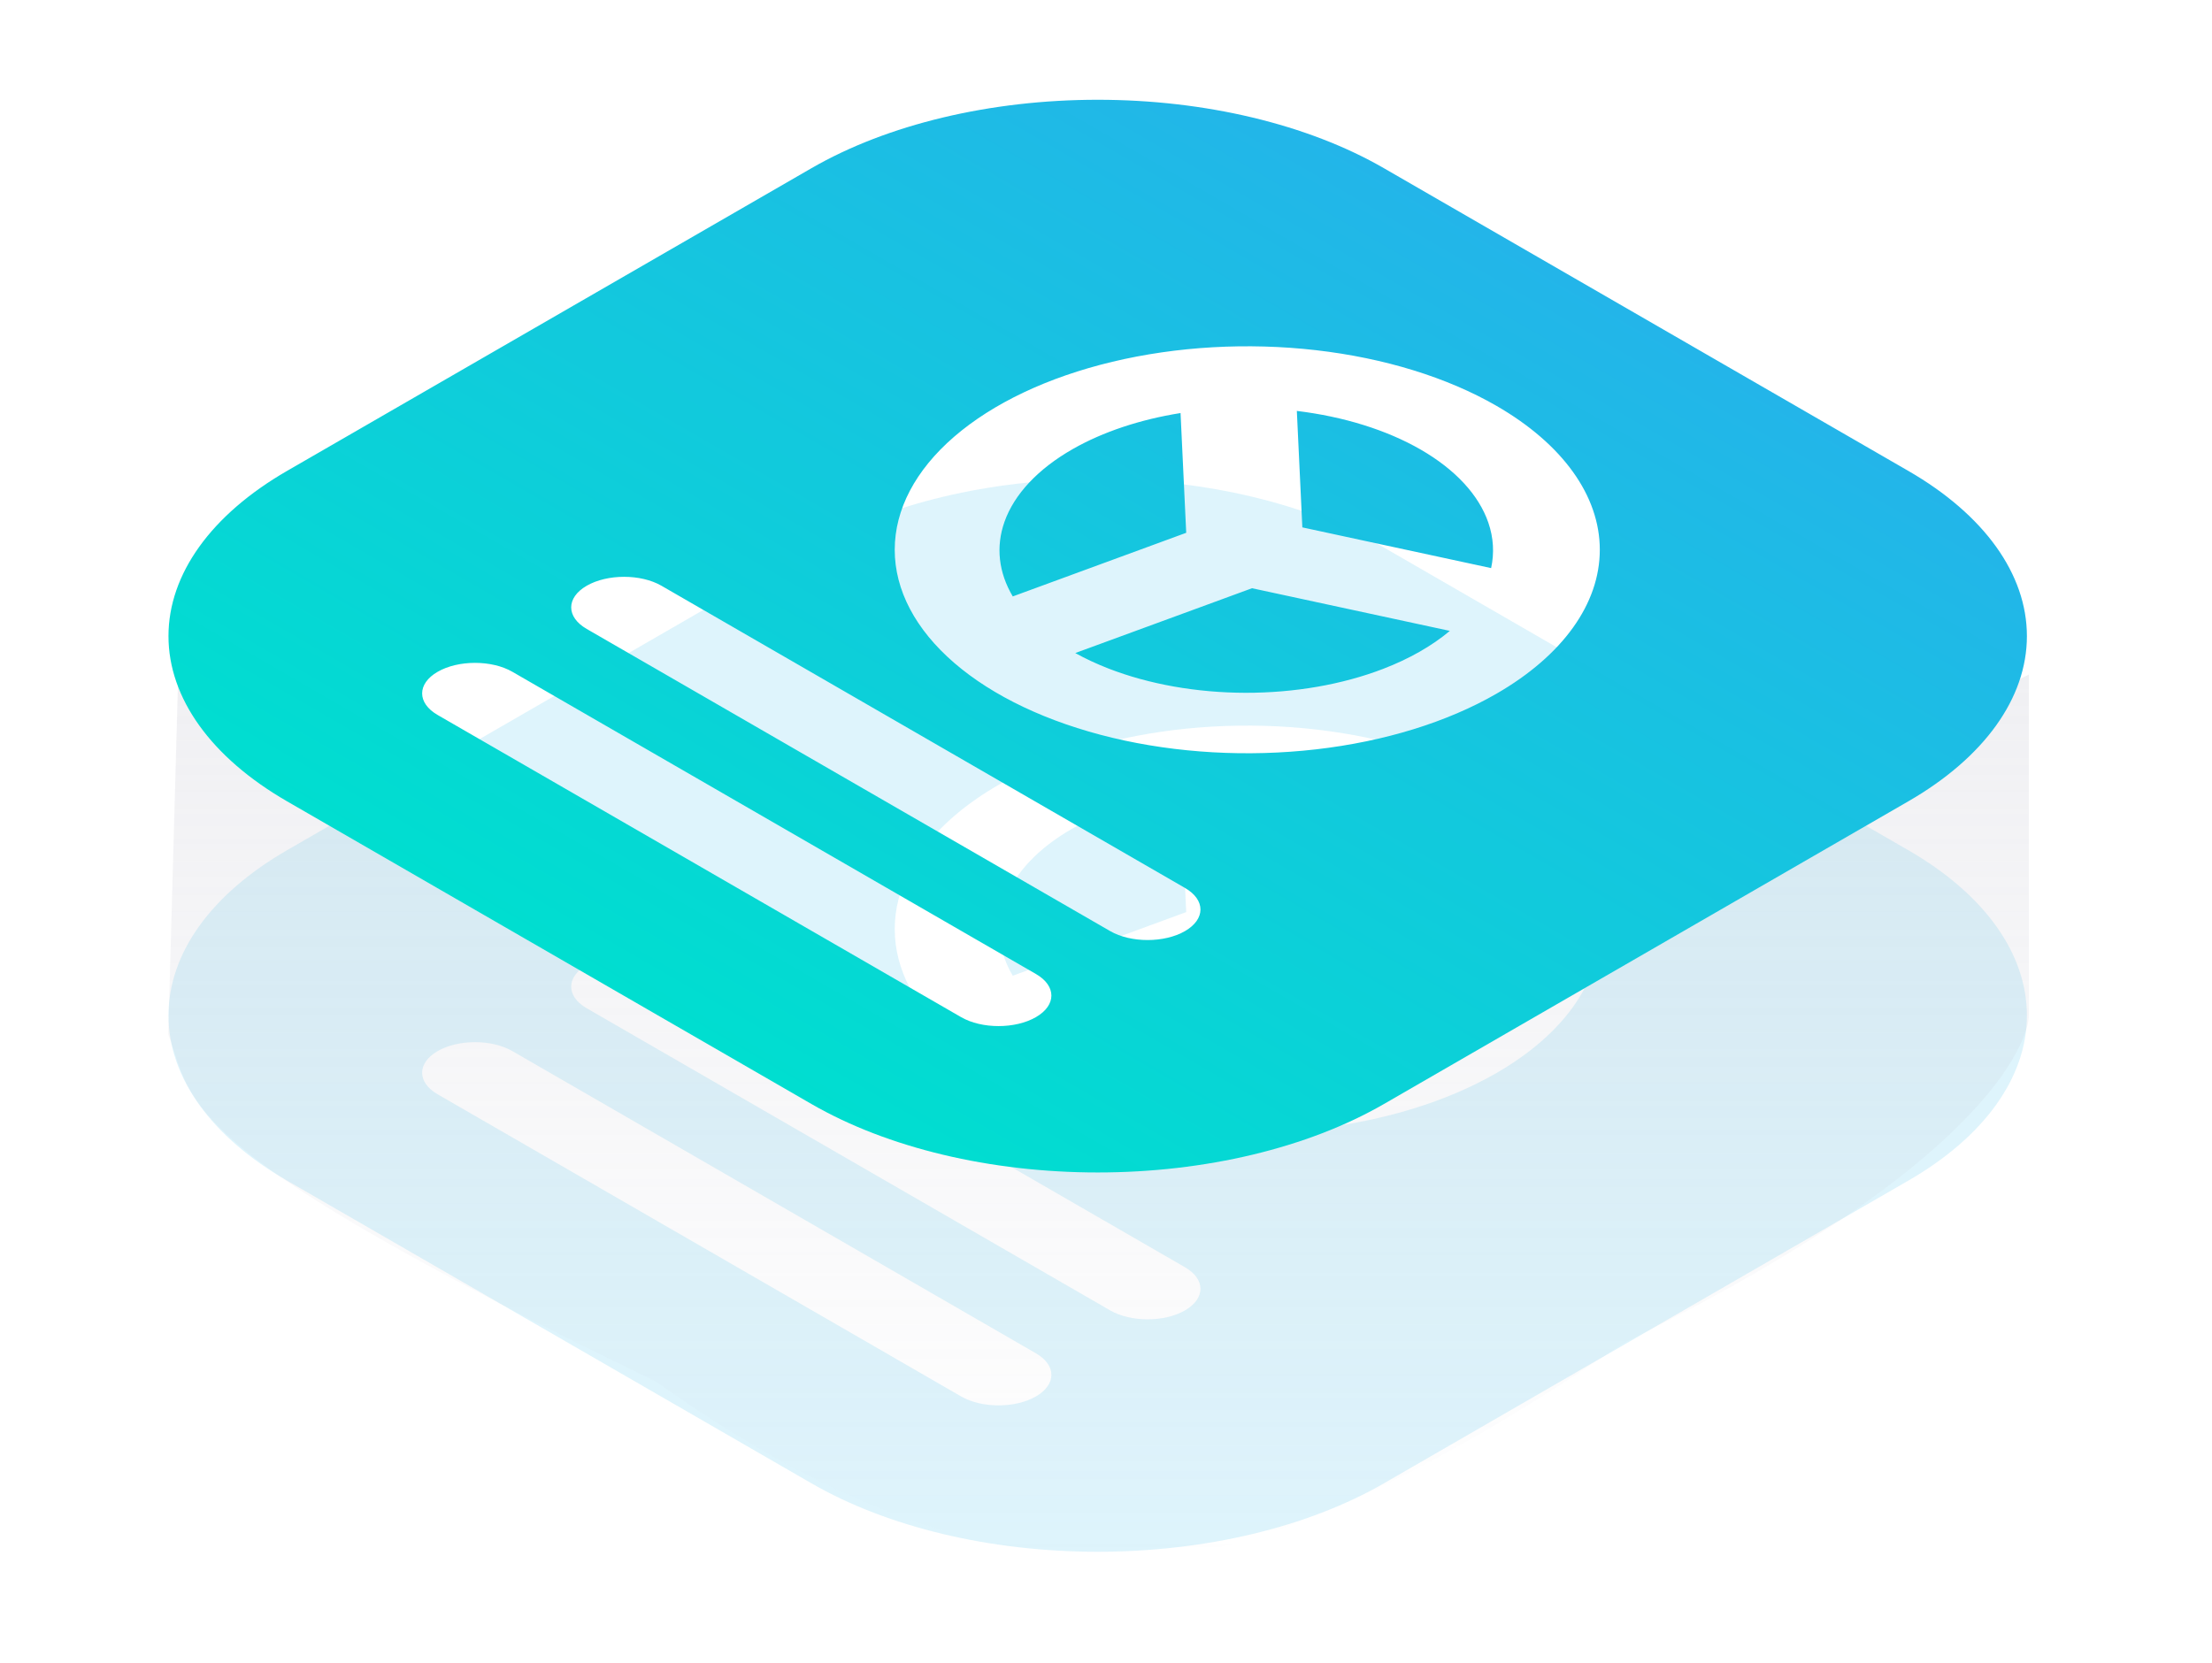 <svg width="121" height="91" viewBox="0 0 121 91" fill="none" xmlns="http://www.w3.org/2000/svg">
<g opacity="0.15" filter="url(#filter0_f_345_31917)">
<path fill-rule="evenodd" clip-rule="evenodd" d="M75.7 29.956L104.391 46.521C108.543 48.918 110.875 52.169 110.875 55.559C110.875 58.949 108.543 62.2 104.391 64.597L75.701 81.162C71.549 83.559 65.918 84.906 60.046 84.906C54.174 84.906 48.543 83.559 44.391 81.162L15.7 64.597C11.549 62.2 9.216 58.949 9.216 55.559C9.216 52.169 11.549 48.918 15.7 46.521L44.391 29.956C48.543 27.559 54.174 26.212 60.046 26.212C65.917 26.212 71.549 27.559 75.7 29.956ZM77.719 45.356C79.609 46.447 80.895 47.838 81.415 49.352C81.698 50.175 81.746 51.014 81.567 51.837L71.24 49.61L70.939 43.238C73.488 43.546 75.849 44.276 77.719 45.356ZM68.488 52.939L79.308 55.273C78.335 56.092 77.096 56.801 75.649 57.356C73.423 58.211 70.808 58.665 68.135 58.66C65.461 58.656 62.85 58.193 60.633 57.331C59.985 57.079 59.378 56.796 58.819 56.486L68.488 52.939ZM64.888 49.906L64.578 43.354C62.373 43.706 60.338 44.379 58.682 45.324C56.781 46.409 55.481 47.796 54.946 49.308C54.465 50.67 54.624 52.078 55.4 53.388L64.888 49.906ZM81.864 42.962C79.167 41.405 75.731 40.345 71.99 39.915C68.249 39.486 64.371 39.706 60.848 40.549C57.324 41.391 54.312 42.819 52.193 44.65C50.074 46.48 48.943 48.633 48.943 50.835C48.943 53.037 50.074 55.19 52.193 57.021C54.312 58.852 57.324 60.279 60.848 61.122C64.372 61.964 68.249 62.185 71.99 61.755C75.731 61.326 79.167 60.265 81.864 58.708C85.481 56.62 87.513 53.788 87.512 50.835C87.512 47.882 85.481 45.05 81.864 42.962ZM36.184 52.804L64.82 69.338C65.95 69.99 65.95 71.047 64.82 71.699C63.691 72.352 61.859 72.352 60.729 71.7L32.093 55.166C30.963 54.514 30.963 53.457 32.093 52.804C33.223 52.152 35.054 52.152 36.184 52.804ZM28.029 57.512L56.666 74.046C57.795 74.698 57.795 75.755 56.666 76.407C55.536 77.06 53.705 77.06 52.575 76.407L23.939 59.874C22.809 59.222 22.809 58.165 23.939 57.512C25.068 56.86 26.9 56.86 28.029 57.512Z" fill="#23B5E9"/>
</g>
<path opacity="0.2" d="M110.984 36.906V55.617C110.984 55.617 110.984 62.6 88.78 73.496C68.192 87.599 60.553 85.128 60.553 85.128C59.619 84.63 51.212 86.543 35.898 75.603C9.584 62.828 10.637 60.566 9.205 56.581L9.749 36.906L60.553 61.965L110.984 36.906Z" fill="url(#paint0_linear_345_31917)"/>
<path fill-rule="evenodd" clip-rule="evenodd" d="M75.7 9.202L104.391 25.767C108.543 28.164 110.875 31.415 110.875 34.805C110.875 38.195 108.543 41.446 104.391 43.843L75.701 60.408C71.549 62.805 65.918 64.152 60.046 64.152C54.174 64.152 48.543 62.805 44.391 60.408L15.7 43.843C11.549 41.446 9.216 38.195 9.216 34.805C9.216 31.415 11.549 28.164 15.7 25.767L44.391 9.202C48.543 6.805 54.174 5.459 60.046 5.459C65.917 5.459 71.549 6.805 75.7 9.202ZM77.719 24.602C79.609 25.693 80.895 27.084 81.415 28.598C81.698 29.421 81.746 30.26 81.567 31.084L71.24 28.856L70.939 22.484C73.488 22.792 75.849 23.523 77.719 24.602ZM68.488 32.185L79.308 34.519C78.335 35.338 77.096 36.047 75.649 36.602C73.423 37.457 70.808 37.911 68.135 37.907C65.461 37.902 62.85 37.44 60.633 36.578C59.985 36.325 59.378 36.042 58.819 35.732L68.488 32.185ZM64.888 29.152L64.578 22.6C62.373 22.952 60.338 23.625 58.682 24.57C56.781 25.655 55.481 27.042 54.946 28.554C54.465 29.916 54.624 31.324 55.4 32.634L64.888 29.152ZM81.864 22.208C79.167 20.651 75.731 19.591 71.99 19.161C68.249 18.732 64.371 18.952 60.848 19.795C57.324 20.637 54.312 22.065 52.193 23.896C50.074 25.727 48.943 27.879 48.943 30.081C48.943 32.283 50.074 34.436 52.193 36.267C54.312 38.098 57.324 39.525 60.848 40.368C64.372 41.21 68.249 41.431 71.99 41.001C75.731 40.572 79.167 39.511 81.864 37.954C85.481 35.866 87.513 33.034 87.512 30.081C87.512 27.128 85.481 24.296 81.864 22.208ZM36.184 32.05L64.82 48.584C65.95 49.236 65.95 50.293 64.82 50.946C63.691 51.598 61.859 51.598 60.729 50.946L32.093 34.412C30.963 33.76 30.963 32.703 32.093 32.05C33.223 31.398 35.054 31.398 36.184 32.05ZM28.029 36.758L56.666 53.292C57.795 53.944 57.795 55.002 56.666 55.654C55.536 56.306 53.705 56.306 52.575 55.654L23.939 39.12C22.809 38.468 22.809 37.411 23.939 36.758C25.068 36.106 26.9 36.106 28.029 36.758Z" fill="url(#paint1_linear_345_31917)"/>
<defs>
<filter id="filter0_f_345_31917" x="7.216" y="24.211" width="105.659" height="62.695" filterUnits="userSpaceOnUse" color-interpolation-filters="sRGB">
<feFlood flood-opacity="0" result="BackgroundImageFix"/>
<feBlend mode="normal" in="SourceGraphic" in2="BackgroundImageFix" result="shape"/>
<feGaussianBlur stdDeviation="1" result="effect1_foregroundBlur_345_31917"/>
</filter>
<linearGradient id="paint0_linear_345_31917" x1="60.366" y1="14.898" x2="60.366" y2="85.128" gradientUnits="userSpaceOnUse">
<stop offset="0.318" stop-color="#B4B4C3"/>
<stop offset="1" stop-color="#B4B4C3" stop-opacity="0"/>
</linearGradient>
<linearGradient id="paint1_linear_345_31917" x1="90.046" y1="17.485" x2="60.046" y2="69.446" gradientUnits="userSpaceOnUse">
<stop stop-color="#23B5E9"/>
<stop offset="1" stop-color="#00DED0"/>
</linearGradient>
</defs>
</svg>
